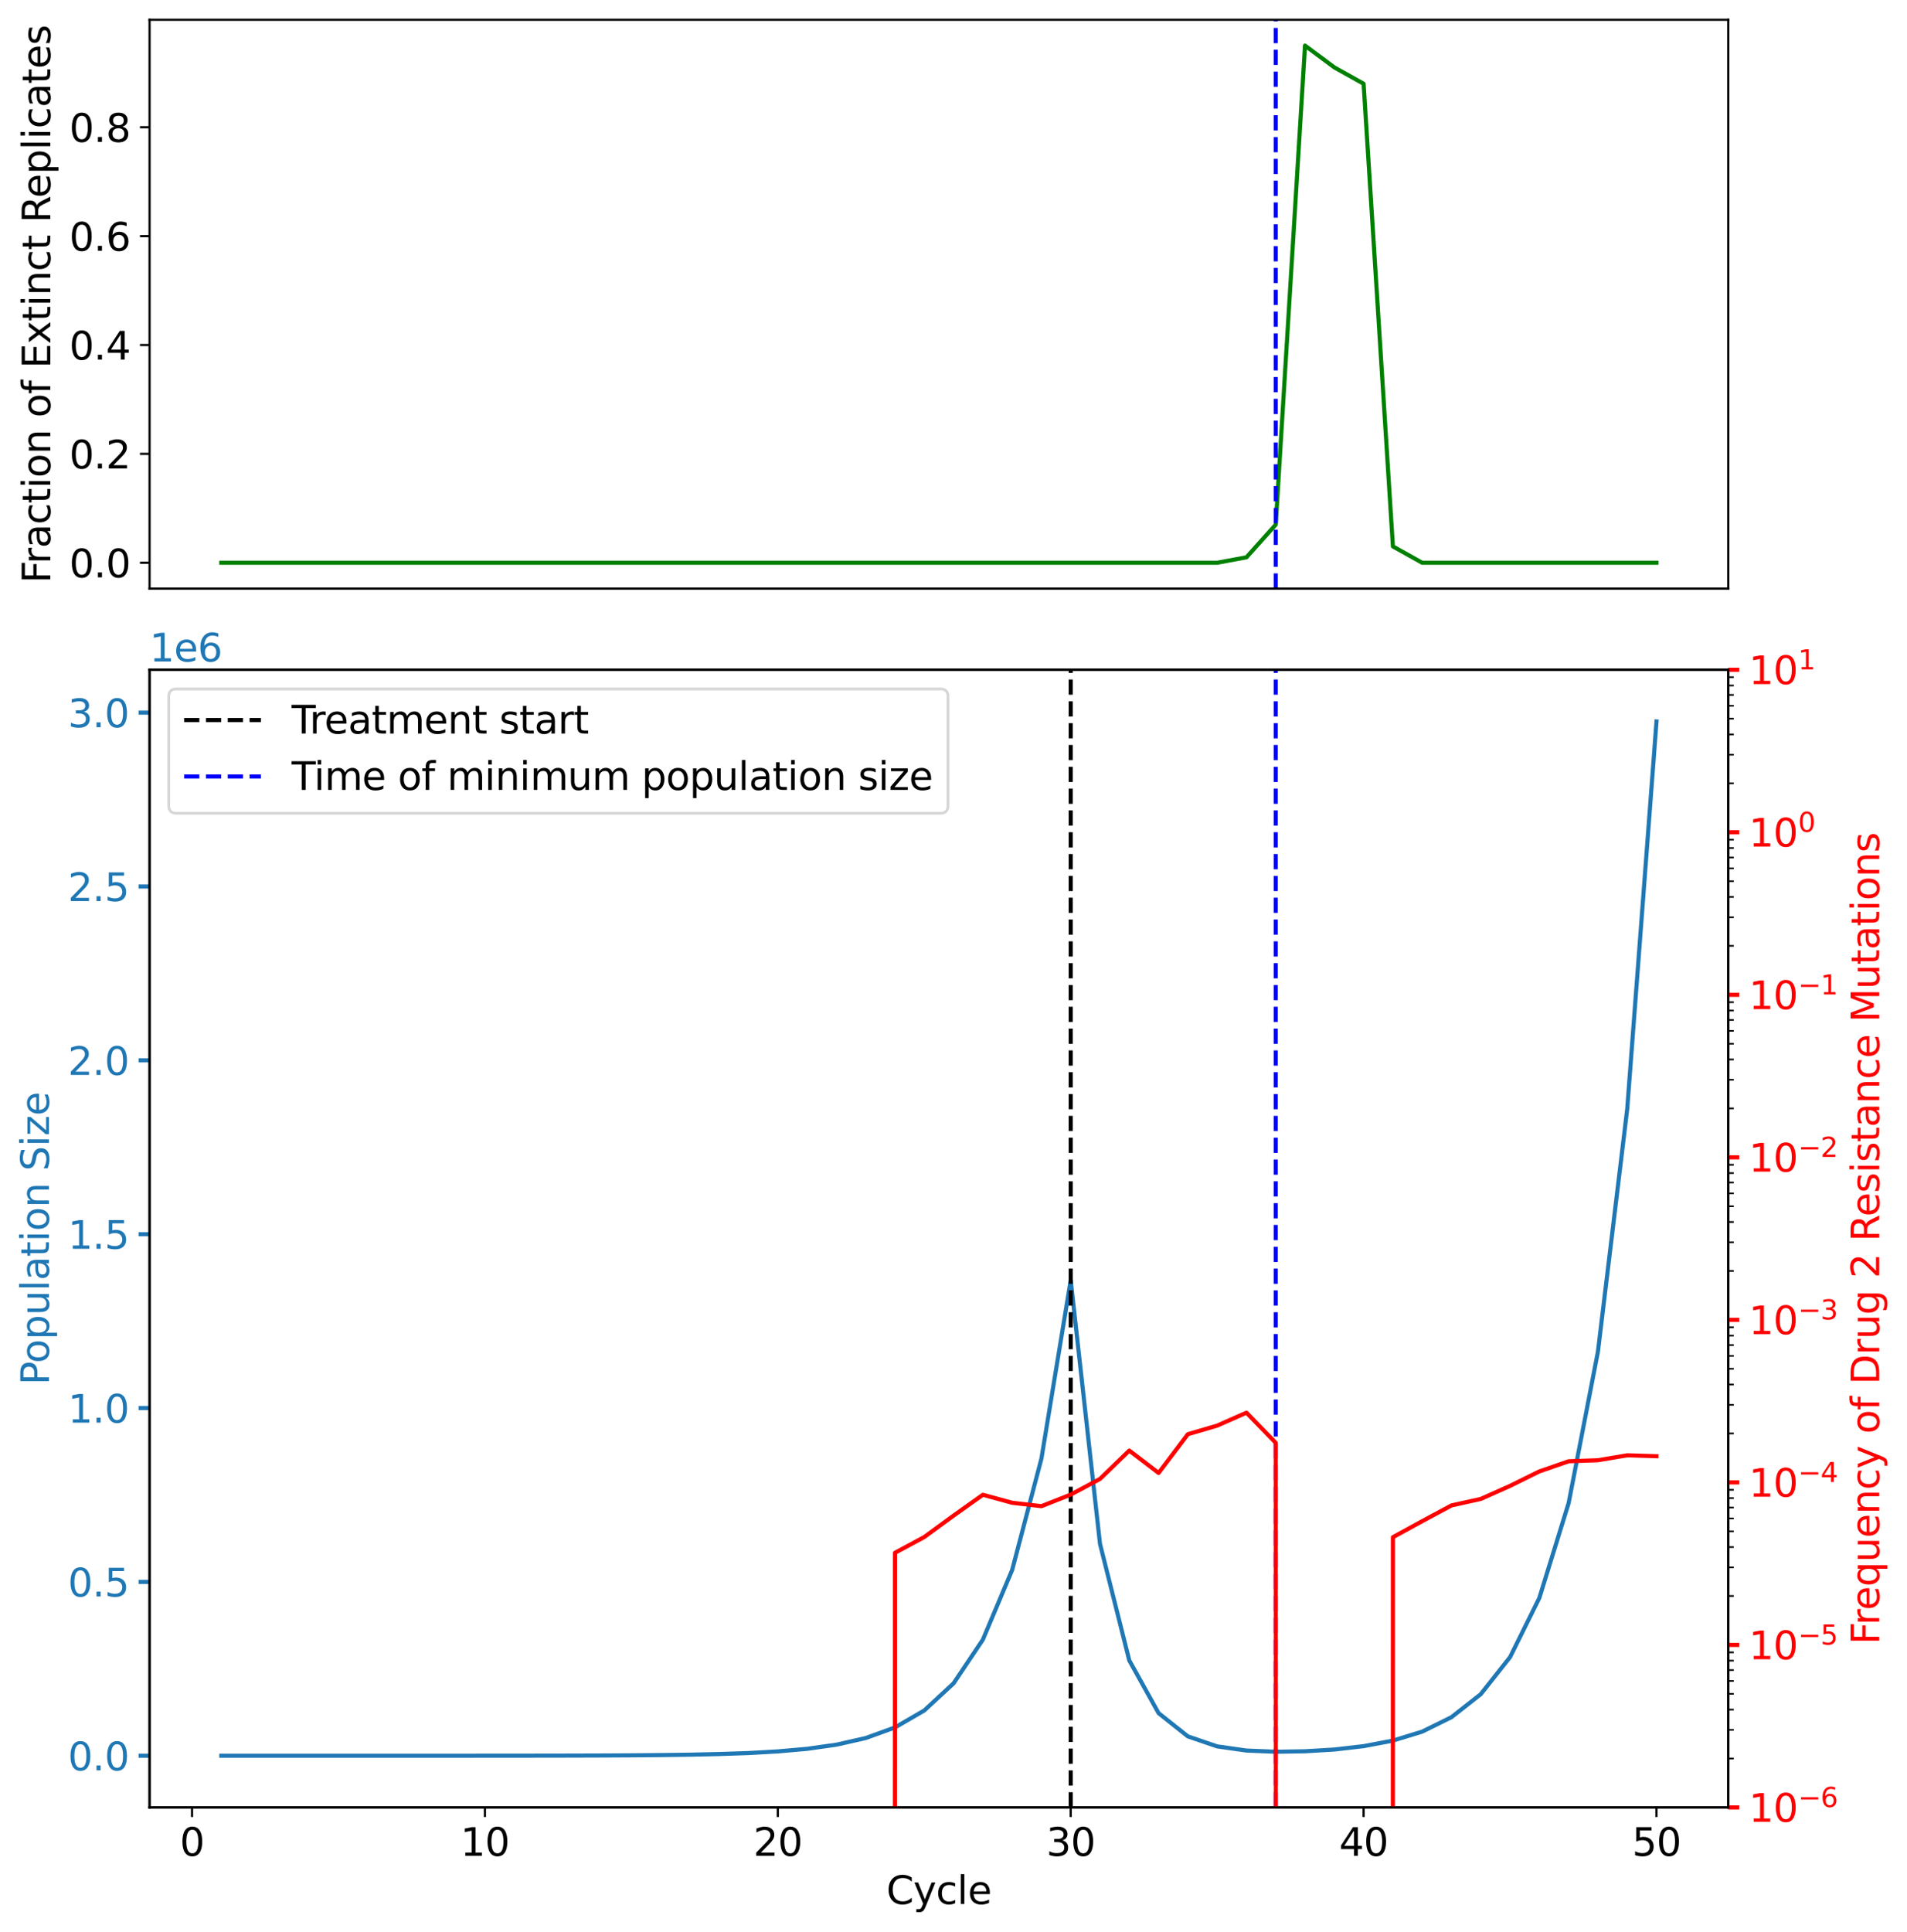 <?xml version="1.0" encoding="utf-8" standalone="no"?>
<!DOCTYPE svg PUBLIC "-//W3C//DTD SVG 1.1//EN"
  "http://www.w3.org/Graphics/SVG/1.1/DTD/svg11.dtd">
<svg xmlns:xlink="http://www.w3.org/1999/xlink" width="695.091pt" height="703.899pt" viewBox="0 0 695.091 703.899" xmlns="http://www.w3.org/2000/svg" version="1.1">
 <defs>
  <style type="text/css">*{stroke-linejoin: round; stroke-linecap: butt}</style>
 </defs>
 <g id="figure_1">
  <g id="patch_1">
   <path d="M 0 703.899 
L 695.091 703.899 
L 695.091 0 
L 0 0 
z
" style="fill: #ffffff"/>
  </g>
  <g id="axes_1">
   <g id="patch_2">
    <path d="M 54.514 214.479 
L 629.942 214.479 
L 629.942 7.2 
L 54.514 7.2 
z
" style="fill: #ffffff"/>
   </g>
   <g id="matplotlib.axis_1">
    <g id="xtick_1"/>
    <g id="xtick_2"/>
    <g id="xtick_3"/>
    <g id="xtick_4"/>
    <g id="xtick_5"/>
    <g id="xtick_6"/>
   </g>
   <g id="matplotlib.axis_2">
    <g id="ytick_1">
     <g id="line2d_1">
      <defs>
       <path id="ma3caa9b309" d="M 0 0 
L -3.5 0 
" style="stroke: #000000; stroke-width: 0.8"/>
      </defs>
      <g>
       <use xlink:href="#ma3caa9b309" x="54.514" y="205.057" style="stroke: #000000; stroke-width: 0.8"/>
      </g>
     </g>
     <g id="text_1">
      <!-- 0.0 -->
      <g transform="translate(25.249 210.376) scale(0.14 -0.14)">
       <defs>
        <path id="DejaVuSans-30" d="M 2034 4250 
Q 1547 4250 1301 3770 
Q 1056 3291 1056 2328 
Q 1056 1369 1301 889 
Q 1547 409 2034 409 
Q 2525 409 2770 889 
Q 3016 1369 3016 2328 
Q 3016 3291 2770 3770 
Q 2525 4250 2034 4250 
z
M 2034 4750 
Q 2819 4750 3233 4129 
Q 3647 3509 3647 2328 
Q 3647 1150 3233 529 
Q 2819 -91 2034 -91 
Q 1250 -91 836 529 
Q 422 1150 422 2328 
Q 422 3509 836 4129 
Q 1250 4750 2034 4750 
z
" transform="scale(0.016)"/>
        <path id="DejaVuSans-2e" d="M 684 794 
L 1344 794 
L 1344 0 
L 684 0 
L 684 794 
z
" transform="scale(0.016)"/>
       </defs>
       <use xlink:href="#DejaVuSans-30"/>
       <use xlink:href="#DejaVuSans-2e" x="63.623"/>
       <use xlink:href="#DejaVuSans-30" x="95.41"/>
      </g>
     </g>
    </g>
    <g id="ytick_2">
     <g id="line2d_2">
      <g>
       <use xlink:href="#ma3caa9b309" x="54.514" y="165.386" style="stroke: #000000; stroke-width: 0.8"/>
      </g>
     </g>
     <g id="text_2">
      <!-- 0.2 -->
      <g transform="translate(25.249 170.705) scale(0.14 -0.14)">
       <defs>
        <path id="DejaVuSans-32" d="M 1228 531 
L 3431 531 
L 3431 0 
L 469 0 
L 469 531 
Q 828 903 1448 1529 
Q 2069 2156 2228 2338 
Q 2531 2678 2651 2914 
Q 2772 3150 2772 3378 
Q 2772 3750 2511 3984 
Q 2250 4219 1831 4219 
Q 1534 4219 1204 4116 
Q 875 4013 500 3803 
L 500 4441 
Q 881 4594 1212 4672 
Q 1544 4750 1819 4750 
Q 2544 4750 2975 4387 
Q 3406 4025 3406 3419 
Q 3406 3131 3298 2873 
Q 3191 2616 2906 2266 
Q 2828 2175 2409 1742 
Q 1991 1309 1228 531 
z
" transform="scale(0.016)"/>
       </defs>
       <use xlink:href="#DejaVuSans-30"/>
       <use xlink:href="#DejaVuSans-2e" x="63.623"/>
       <use xlink:href="#DejaVuSans-32" x="95.41"/>
      </g>
     </g>
    </g>
    <g id="ytick_3">
     <g id="line2d_3">
      <g>
       <use xlink:href="#ma3caa9b309" x="54.514" y="125.716" style="stroke: #000000; stroke-width: 0.8"/>
      </g>
     </g>
     <g id="text_3">
      <!-- 0.4 -->
      <g transform="translate(25.249 131.035) scale(0.14 -0.14)">
       <defs>
        <path id="DejaVuSans-34" d="M 2419 4116 
L 825 1625 
L 2419 1625 
L 2419 4116 
z
M 2253 4666 
L 3047 4666 
L 3047 1625 
L 3713 1625 
L 3713 1100 
L 3047 1100 
L 3047 0 
L 2419 0 
L 2419 1100 
L 313 1100 
L 313 1709 
L 2253 4666 
z
" transform="scale(0.016)"/>
       </defs>
       <use xlink:href="#DejaVuSans-30"/>
       <use xlink:href="#DejaVuSans-2e" x="63.623"/>
       <use xlink:href="#DejaVuSans-34" x="95.41"/>
      </g>
     </g>
    </g>
    <g id="ytick_4">
     <g id="line2d_4">
      <g>
       <use xlink:href="#ma3caa9b309" x="54.514" y="86.045" style="stroke: #000000; stroke-width: 0.8"/>
      </g>
     </g>
     <g id="text_4">
      <!-- 0.6 -->
      <g transform="translate(25.249 91.364) scale(0.14 -0.14)">
       <defs>
        <path id="DejaVuSans-36" d="M 2113 2584 
Q 1688 2584 1439 2293 
Q 1191 2003 1191 1497 
Q 1191 994 1439 701 
Q 1688 409 2113 409 
Q 2538 409 2786 701 
Q 3034 994 3034 1497 
Q 3034 2003 2786 2293 
Q 2538 2584 2113 2584 
z
M 3366 4563 
L 3366 3988 
Q 3128 4100 2886 4159 
Q 2644 4219 2406 4219 
Q 1781 4219 1451 3797 
Q 1122 3375 1075 2522 
Q 1259 2794 1537 2939 
Q 1816 3084 2150 3084 
Q 2853 3084 3261 2657 
Q 3669 2231 3669 1497 
Q 3669 778 3244 343 
Q 2819 -91 2113 -91 
Q 1303 -91 875 529 
Q 447 1150 447 2328 
Q 447 3434 972 4092 
Q 1497 4750 2381 4750 
Q 2619 4750 2861 4703 
Q 3103 4656 3366 4563 
z
" transform="scale(0.016)"/>
       </defs>
       <use xlink:href="#DejaVuSans-30"/>
       <use xlink:href="#DejaVuSans-2e" x="63.623"/>
       <use xlink:href="#DejaVuSans-36" x="95.41"/>
      </g>
     </g>
    </g>
    <g id="ytick_5">
     <g id="line2d_5">
      <g>
       <use xlink:href="#ma3caa9b309" x="54.514" y="46.375" style="stroke: #000000; stroke-width: 0.8"/>
      </g>
     </g>
     <g id="text_5">
      <!-- 0.8 -->
      <g transform="translate(25.249 51.694) scale(0.14 -0.14)">
       <defs>
        <path id="DejaVuSans-38" d="M 2034 2216 
Q 1584 2216 1326 1975 
Q 1069 1734 1069 1313 
Q 1069 891 1326 650 
Q 1584 409 2034 409 
Q 2484 409 2743 651 
Q 3003 894 3003 1313 
Q 3003 1734 2745 1975 
Q 2488 2216 2034 2216 
z
M 1403 2484 
Q 997 2584 770 2862 
Q 544 3141 544 3541 
Q 544 4100 942 4425 
Q 1341 4750 2034 4750 
Q 2731 4750 3128 4425 
Q 3525 4100 3525 3541 
Q 3525 3141 3298 2862 
Q 3072 2584 2669 2484 
Q 3125 2378 3379 2068 
Q 3634 1759 3634 1313 
Q 3634 634 3220 271 
Q 2806 -91 2034 -91 
Q 1263 -91 848 271 
Q 434 634 434 1313 
Q 434 1759 690 2068 
Q 947 2378 1403 2484 
z
M 1172 3481 
Q 1172 3119 1398 2916 
Q 1625 2713 2034 2713 
Q 2441 2713 2670 2916 
Q 2900 3119 2900 3481 
Q 2900 3844 2670 4047 
Q 2441 4250 2034 4250 
Q 1625 4250 1398 4047 
Q 1172 3844 1172 3481 
z
" transform="scale(0.016)"/>
       </defs>
       <use xlink:href="#DejaVuSans-30"/>
       <use xlink:href="#DejaVuSans-2e" x="63.623"/>
       <use xlink:href="#DejaVuSans-38" x="95.41"/>
      </g>
     </g>
    </g>
    <g id="text_6">
     <!-- Fraction of Extinct Replicates -->
     <g transform="translate(18.338 212.514) rotate(-90) scale(0.14 -0.14)">
      <defs>
       <path id="DejaVuSans-46" d="M 628 4666 
L 3309 4666 
L 3309 4134 
L 1259 4134 
L 1259 2759 
L 3109 2759 
L 3109 2228 
L 1259 2228 
L 1259 0 
L 628 0 
L 628 4666 
z
" transform="scale(0.016)"/>
       <path id="DejaVuSans-72" d="M 2631 2963 
Q 2534 3019 2420 3045 
Q 2306 3072 2169 3072 
Q 1681 3072 1420 2755 
Q 1159 2438 1159 1844 
L 1159 0 
L 581 0 
L 581 3500 
L 1159 3500 
L 1159 2956 
Q 1341 3275 1631 3429 
Q 1922 3584 2338 3584 
Q 2397 3584 2469 3576 
Q 2541 3569 2628 3553 
L 2631 2963 
z
" transform="scale(0.016)"/>
       <path id="DejaVuSans-61" d="M 2194 1759 
Q 1497 1759 1228 1600 
Q 959 1441 959 1056 
Q 959 750 1161 570 
Q 1363 391 1709 391 
Q 2188 391 2477 730 
Q 2766 1069 2766 1631 
L 2766 1759 
L 2194 1759 
z
M 3341 1997 
L 3341 0 
L 2766 0 
L 2766 531 
Q 2569 213 2275 61 
Q 1981 -91 1556 -91 
Q 1019 -91 701 211 
Q 384 513 384 1019 
Q 384 1609 779 1909 
Q 1175 2209 1959 2209 
L 2766 2209 
L 2766 2266 
Q 2766 2663 2505 2880 
Q 2244 3097 1772 3097 
Q 1472 3097 1187 3025 
Q 903 2953 641 2809 
L 641 3341 
Q 956 3463 1253 3523 
Q 1550 3584 1831 3584 
Q 2591 3584 2966 3190 
Q 3341 2797 3341 1997 
z
" transform="scale(0.016)"/>
       <path id="DejaVuSans-63" d="M 3122 3366 
L 3122 2828 
Q 2878 2963 2633 3030 
Q 2388 3097 2138 3097 
Q 1578 3097 1268 2742 
Q 959 2388 959 1747 
Q 959 1106 1268 751 
Q 1578 397 2138 397 
Q 2388 397 2633 464 
Q 2878 531 3122 666 
L 3122 134 
Q 2881 22 2623 -34 
Q 2366 -91 2075 -91 
Q 1284 -91 818 406 
Q 353 903 353 1747 
Q 353 2603 823 3093 
Q 1294 3584 2113 3584 
Q 2378 3584 2631 3529 
Q 2884 3475 3122 3366 
z
" transform="scale(0.016)"/>
       <path id="DejaVuSans-74" d="M 1172 4494 
L 1172 3500 
L 2356 3500 
L 2356 3053 
L 1172 3053 
L 1172 1153 
Q 1172 725 1289 603 
Q 1406 481 1766 481 
L 2356 481 
L 2356 0 
L 1766 0 
Q 1100 0 847 248 
Q 594 497 594 1153 
L 594 3053 
L 172 3053 
L 172 3500 
L 594 3500 
L 594 4494 
L 1172 4494 
z
" transform="scale(0.016)"/>
       <path id="DejaVuSans-69" d="M 603 3500 
L 1178 3500 
L 1178 0 
L 603 0 
L 603 3500 
z
M 603 4863 
L 1178 4863 
L 1178 4134 
L 603 4134 
L 603 4863 
z
" transform="scale(0.016)"/>
       <path id="DejaVuSans-6f" d="M 1959 3097 
Q 1497 3097 1228 2736 
Q 959 2375 959 1747 
Q 959 1119 1226 758 
Q 1494 397 1959 397 
Q 2419 397 2687 759 
Q 2956 1122 2956 1747 
Q 2956 2369 2687 2733 
Q 2419 3097 1959 3097 
z
M 1959 3584 
Q 2709 3584 3137 3096 
Q 3566 2609 3566 1747 
Q 3566 888 3137 398 
Q 2709 -91 1959 -91 
Q 1206 -91 779 398 
Q 353 888 353 1747 
Q 353 2609 779 3096 
Q 1206 3584 1959 3584 
z
" transform="scale(0.016)"/>
       <path id="DejaVuSans-6e" d="M 3513 2113 
L 3513 0 
L 2938 0 
L 2938 2094 
Q 2938 2591 2744 2837 
Q 2550 3084 2163 3084 
Q 1697 3084 1428 2787 
Q 1159 2491 1159 1978 
L 1159 0 
L 581 0 
L 581 3500 
L 1159 3500 
L 1159 2956 
Q 1366 3272 1645 3428 
Q 1925 3584 2291 3584 
Q 2894 3584 3203 3211 
Q 3513 2838 3513 2113 
z
" transform="scale(0.016)"/>
       <path id="DejaVuSans-20" transform="scale(0.016)"/>
       <path id="DejaVuSans-66" d="M 2375 4863 
L 2375 4384 
L 1825 4384 
Q 1516 4384 1395 4259 
Q 1275 4134 1275 3809 
L 1275 3500 
L 2222 3500 
L 2222 3053 
L 1275 3053 
L 1275 0 
L 697 0 
L 697 3053 
L 147 3053 
L 147 3500 
L 697 3500 
L 697 3744 
Q 697 4328 969 4595 
Q 1241 4863 1831 4863 
L 2375 4863 
z
" transform="scale(0.016)"/>
       <path id="DejaVuSans-45" d="M 628 4666 
L 3578 4666 
L 3578 4134 
L 1259 4134 
L 1259 2753 
L 3481 2753 
L 3481 2222 
L 1259 2222 
L 1259 531 
L 3634 531 
L 3634 0 
L 628 0 
L 628 4666 
z
" transform="scale(0.016)"/>
       <path id="DejaVuSans-78" d="M 3513 3500 
L 2247 1797 
L 3578 0 
L 2900 0 
L 1881 1375 
L 863 0 
L 184 0 
L 1544 1831 
L 300 3500 
L 978 3500 
L 1906 2253 
L 2834 3500 
L 3513 3500 
z
" transform="scale(0.016)"/>
       <path id="DejaVuSans-52" d="M 2841 2188 
Q 3044 2119 3236 1894 
Q 3428 1669 3622 1275 
L 4263 0 
L 3584 0 
L 2988 1197 
Q 2756 1666 2539 1819 
Q 2322 1972 1947 1972 
L 1259 1972 
L 1259 0 
L 628 0 
L 628 4666 
L 2053 4666 
Q 2853 4666 3247 4331 
Q 3641 3997 3641 3322 
Q 3641 2881 3436 2590 
Q 3231 2300 2841 2188 
z
M 1259 4147 
L 1259 2491 
L 2053 2491 
Q 2509 2491 2742 2702 
Q 2975 2913 2975 3322 
Q 2975 3731 2742 3939 
Q 2509 4147 2053 4147 
L 1259 4147 
z
" transform="scale(0.016)"/>
       <path id="DejaVuSans-65" d="M 3597 1894 
L 3597 1613 
L 953 1613 
Q 991 1019 1311 708 
Q 1631 397 2203 397 
Q 2534 397 2845 478 
Q 3156 559 3463 722 
L 3463 178 
Q 3153 47 2828 -22 
Q 2503 -91 2169 -91 
Q 1331 -91 842 396 
Q 353 884 353 1716 
Q 353 2575 817 3079 
Q 1281 3584 2069 3584 
Q 2775 3584 3186 3129 
Q 3597 2675 3597 1894 
z
M 3022 2063 
Q 3016 2534 2758 2815 
Q 2500 3097 2075 3097 
Q 1594 3097 1305 2825 
Q 1016 2553 972 2059 
L 3022 2063 
z
" transform="scale(0.016)"/>
       <path id="DejaVuSans-70" d="M 1159 525 
L 1159 -1331 
L 581 -1331 
L 581 3500 
L 1159 3500 
L 1159 2969 
Q 1341 3281 1617 3432 
Q 1894 3584 2278 3584 
Q 2916 3584 3314 3078 
Q 3713 2572 3713 1747 
Q 3713 922 3314 415 
Q 2916 -91 2278 -91 
Q 1894 -91 1617 61 
Q 1341 213 1159 525 
z
M 3116 1747 
Q 3116 2381 2855 2742 
Q 2594 3103 2138 3103 
Q 1681 3103 1420 2742 
Q 1159 2381 1159 1747 
Q 1159 1113 1420 752 
Q 1681 391 2138 391 
Q 2594 391 2855 752 
Q 3116 1113 3116 1747 
z
" transform="scale(0.016)"/>
       <path id="DejaVuSans-6c" d="M 603 4863 
L 1178 4863 
L 1178 0 
L 603 0 
L 603 4863 
z
" transform="scale(0.016)"/>
       <path id="DejaVuSans-73" d="M 2834 3397 
L 2834 2853 
Q 2591 2978 2328 3040 
Q 2066 3103 1784 3103 
Q 1356 3103 1142 2972 
Q 928 2841 928 2578 
Q 928 2378 1081 2264 
Q 1234 2150 1697 2047 
L 1894 2003 
Q 2506 1872 2764 1633 
Q 3022 1394 3022 966 
Q 3022 478 2636 193 
Q 2250 -91 1575 -91 
Q 1294 -91 989 -36 
Q 684 19 347 128 
L 347 722 
Q 666 556 975 473 
Q 1284 391 1588 391 
Q 1994 391 2212 530 
Q 2431 669 2431 922 
Q 2431 1156 2273 1281 
Q 2116 1406 1581 1522 
L 1381 1569 
Q 847 1681 609 1914 
Q 372 2147 372 2553 
Q 372 3047 722 3315 
Q 1072 3584 1716 3584 
Q 2034 3584 2315 3537 
Q 2597 3491 2834 3397 
z
" transform="scale(0.016)"/>
      </defs>
      <use xlink:href="#DejaVuSans-46"/>
      <use xlink:href="#DejaVuSans-72" x="50.27"/>
      <use xlink:href="#DejaVuSans-61" x="91.383"/>
      <use xlink:href="#DejaVuSans-63" x="152.662"/>
      <use xlink:href="#DejaVuSans-74" x="207.643"/>
      <use xlink:href="#DejaVuSans-69" x="246.852"/>
      <use xlink:href="#DejaVuSans-6f" x="274.635"/>
      <use xlink:href="#DejaVuSans-6e" x="335.816"/>
      <use xlink:href="#DejaVuSans-20" x="399.195"/>
      <use xlink:href="#DejaVuSans-6f" x="430.982"/>
      <use xlink:href="#DejaVuSans-66" x="492.164"/>
      <use xlink:href="#DejaVuSans-20" x="527.369"/>
      <use xlink:href="#DejaVuSans-45" x="559.156"/>
      <use xlink:href="#DejaVuSans-78" x="622.34"/>
      <use xlink:href="#DejaVuSans-74" x="681.52"/>
      <use xlink:href="#DejaVuSans-69" x="720.729"/>
      <use xlink:href="#DejaVuSans-6e" x="748.512"/>
      <use xlink:href="#DejaVuSans-63" x="811.891"/>
      <use xlink:href="#DejaVuSans-74" x="866.871"/>
      <use xlink:href="#DejaVuSans-20" x="906.08"/>
      <use xlink:href="#DejaVuSans-52" x="937.867"/>
      <use xlink:href="#DejaVuSans-65" x="1002.85"/>
      <use xlink:href="#DejaVuSans-70" x="1064.373"/>
      <use xlink:href="#DejaVuSans-6c" x="1127.85"/>
      <use xlink:href="#DejaVuSans-69" x="1155.633"/>
      <use xlink:href="#DejaVuSans-63" x="1183.416"/>
      <use xlink:href="#DejaVuSans-61" x="1238.396"/>
      <use xlink:href="#DejaVuSans-74" x="1299.676"/>
      <use xlink:href="#DejaVuSans-65" x="1338.885"/>
      <use xlink:href="#DejaVuSans-73" x="1400.408"/>
     </g>
    </g>
   </g>
   <g id="line2d_6">
    <path d="M 80.67 205.057 
L 91.345 205.057 
L 102.021 205.057 
L 112.697 205.057 
L 123.373 205.057 
L 134.049 205.057 
L 144.725 205.057 
L 155.401 205.057 
L 166.076 205.057 
L 176.752 205.057 
L 187.428 205.057 
L 198.104 205.057 
L 208.78 205.057 
L 219.456 205.057 
L 230.131 205.057 
L 240.807 205.057 
L 251.483 205.057 
L 262.159 205.057 
L 272.835 205.057 
L 283.511 205.057 
L 294.187 205.057 
L 304.862 205.057 
L 315.538 205.057 
L 326.214 205.057 
L 336.89 205.057 
L 347.566 205.057 
L 358.242 205.057 
L 368.917 205.057 
L 379.593 205.057 
L 390.269 205.057 
L 400.945 205.057 
L 411.621 205.057 
L 422.297 205.057 
L 432.973 205.057 
L 443.648 205.057 
L 454.324 203.073 
L 465 191.172 
L 475.676 16.622 
L 486.352 24.556 
L 497.028 30.506 
L 507.704 199.106 
L 518.379 205.057 
L 529.055 205.057 
L 539.731 205.057 
L 550.407 205.057 
L 561.083 205.057 
L 571.759 205.057 
L 582.434 205.057 
L 593.11 205.057 
L 603.786 205.057 
" clip-path="url(#p3de964518b)" style="fill: none; stroke: #008000; stroke-width: 1.5; stroke-linecap: square"/>
   </g>
   <g id="line2d_7">
    <path d="M 465 214.479 
L 465 7.2 
" clip-path="url(#p3de964518b)" style="fill: none; stroke-dasharray: 5.55,2.4; stroke-dashoffset: 0; stroke: #0000ff; stroke-width: 1.5"/>
   </g>
   <g id="patch_3">
    <path d="M 54.514 214.479 
L 54.514 7.2 
" style="fill: none; stroke: #000000; stroke-width: 0.8; stroke-linejoin: miter; stroke-linecap: square"/>
   </g>
   <g id="patch_4">
    <path d="M 629.942 214.479 
L 629.942 7.2 
" style="fill: none; stroke: #000000; stroke-width: 0.8; stroke-linejoin: miter; stroke-linecap: square"/>
   </g>
   <g id="patch_5">
    <path d="M 54.514 214.479 
L 629.942 214.479 
" style="fill: none; stroke: #000000; stroke-width: 0.8; stroke-linejoin: miter; stroke-linecap: square"/>
   </g>
   <g id="patch_6">
    <path d="M 54.514 7.2 
L 629.942 7.2 
" style="fill: none; stroke: #000000; stroke-width: 0.8; stroke-linejoin: miter; stroke-linecap: square"/>
   </g>
  </g>
  <g id="axes_2">
   <g id="patch_7">
    <path d="M 54.514 658.6 
L 629.942 658.6 
L 629.942 244.042 
L 54.514 244.042 
z
" style="fill: #ffffff"/>
   </g>
   <g id="matplotlib.axis_3">
    <g id="xtick_7">
     <g id="line2d_8">
      <defs>
       <path id="m66284d0748" d="M 0 0 
L 0 3.5 
" style="stroke: #000000; stroke-width: 0.8"/>
      </defs>
      <g>
       <use xlink:href="#m66284d0748" x="69.994" y="658.6" style="stroke: #000000; stroke-width: 0.8"/>
      </g>
     </g>
     <g id="text_7">
      <!-- 0 -->
      <g transform="translate(65.54 676.238) scale(0.14 -0.14)">
       <use xlink:href="#DejaVuSans-30"/>
      </g>
     </g>
    </g>
    <g id="xtick_8">
     <g id="line2d_9">
      <g>
       <use xlink:href="#m66284d0748" x="176.752" y="658.6" style="stroke: #000000; stroke-width: 0.8"/>
      </g>
     </g>
     <g id="text_8">
      <!-- 10 -->
      <g transform="translate(167.845 676.238) scale(0.14 -0.14)">
       <defs>
        <path id="DejaVuSans-31" d="M 794 531 
L 1825 531 
L 1825 4091 
L 703 3866 
L 703 4441 
L 1819 4666 
L 2450 4666 
L 2450 531 
L 3481 531 
L 3481 0 
L 794 0 
L 794 531 
z
" transform="scale(0.016)"/>
       </defs>
       <use xlink:href="#DejaVuSans-31"/>
       <use xlink:href="#DejaVuSans-30" x="63.623"/>
      </g>
     </g>
    </g>
    <g id="xtick_9">
     <g id="line2d_10">
      <g>
       <use xlink:href="#m66284d0748" x="283.511" y="658.6" style="stroke: #000000; stroke-width: 0.8"/>
      </g>
     </g>
     <g id="text_9">
      <!-- 20 -->
      <g transform="translate(274.603 676.238) scale(0.14 -0.14)">
       <use xlink:href="#DejaVuSans-32"/>
       <use xlink:href="#DejaVuSans-30" x="63.623"/>
      </g>
     </g>
    </g>
    <g id="xtick_10">
     <g id="line2d_11">
      <g>
       <use xlink:href="#m66284d0748" x="390.269" y="658.6" style="stroke: #000000; stroke-width: 0.8"/>
      </g>
     </g>
     <g id="text_10">
      <!-- 30 -->
      <g transform="translate(381.362 676.238) scale(0.14 -0.14)">
       <defs>
        <path id="DejaVuSans-33" d="M 2597 2516 
Q 3050 2419 3304 2112 
Q 3559 1806 3559 1356 
Q 3559 666 3084 287 
Q 2609 -91 1734 -91 
Q 1441 -91 1130 -33 
Q 819 25 488 141 
L 488 750 
Q 750 597 1062 519 
Q 1375 441 1716 441 
Q 2309 441 2620 675 
Q 2931 909 2931 1356 
Q 2931 1769 2642 2001 
Q 2353 2234 1838 2234 
L 1294 2234 
L 1294 2753 
L 1863 2753 
Q 2328 2753 2575 2939 
Q 2822 3125 2822 3475 
Q 2822 3834 2567 4026 
Q 2313 4219 1838 4219 
Q 1578 4219 1281 4162 
Q 984 4106 628 3988 
L 628 4550 
Q 988 4650 1302 4700 
Q 1616 4750 1894 4750 
Q 2613 4750 3031 4423 
Q 3450 4097 3450 3541 
Q 3450 3153 3228 2886 
Q 3006 2619 2597 2516 
z
" transform="scale(0.016)"/>
       </defs>
       <use xlink:href="#DejaVuSans-33"/>
       <use xlink:href="#DejaVuSans-30" x="63.623"/>
      </g>
     </g>
    </g>
    <g id="xtick_11">
     <g id="line2d_12">
      <g>
       <use xlink:href="#m66284d0748" x="497.028" y="658.6" style="stroke: #000000; stroke-width: 0.8"/>
      </g>
     </g>
     <g id="text_11">
      <!-- 40 -->
      <g transform="translate(488.12 676.238) scale(0.14 -0.14)">
       <use xlink:href="#DejaVuSans-34"/>
       <use xlink:href="#DejaVuSans-30" x="63.623"/>
      </g>
     </g>
    </g>
    <g id="xtick_12">
     <g id="line2d_13">
      <g>
       <use xlink:href="#m66284d0748" x="603.786" y="658.6" style="stroke: #000000; stroke-width: 0.8"/>
      </g>
     </g>
     <g id="text_12">
      <!-- 50 -->
      <g transform="translate(594.879 676.238) scale(0.14 -0.14)">
       <defs>
        <path id="DejaVuSans-35" d="M 691 4666 
L 3169 4666 
L 3169 4134 
L 1269 4134 
L 1269 2991 
Q 1406 3038 1543 3061 
Q 1681 3084 1819 3084 
Q 2600 3084 3056 2656 
Q 3513 2228 3513 1497 
Q 3513 744 3044 326 
Q 2575 -91 1722 -91 
Q 1428 -91 1123 -41 
Q 819 9 494 109 
L 494 744 
Q 775 591 1075 516 
Q 1375 441 1709 441 
Q 2250 441 2565 725 
Q 2881 1009 2881 1497 
Q 2881 1984 2565 2268 
Q 2250 2553 1709 2553 
Q 1456 2553 1204 2497 
Q 953 2441 691 2322 
L 691 4666 
z
" transform="scale(0.016)"/>
       </defs>
       <use xlink:href="#DejaVuSans-35"/>
       <use xlink:href="#DejaVuSans-30" x="63.623"/>
      </g>
     </g>
    </g>
    <g id="text_13">
     <!-- Cycle -->
     <g transform="translate(323.096 693.787) scale(0.14 -0.14)">
      <defs>
       <path id="DejaVuSans-43" d="M 4122 4306 
L 4122 3641 
Q 3803 3938 3442 4084 
Q 3081 4231 2675 4231 
Q 1875 4231 1450 3742 
Q 1025 3253 1025 2328 
Q 1025 1406 1450 917 
Q 1875 428 2675 428 
Q 3081 428 3442 575 
Q 3803 722 4122 1019 
L 4122 359 
Q 3791 134 3420 21 
Q 3050 -91 2638 -91 
Q 1578 -91 968 557 
Q 359 1206 359 2328 
Q 359 3453 968 4101 
Q 1578 4750 2638 4750 
Q 3056 4750 3426 4639 
Q 3797 4528 4122 4306 
z
" transform="scale(0.016)"/>
       <path id="DejaVuSans-79" d="M 2059 -325 
Q 1816 -950 1584 -1140 
Q 1353 -1331 966 -1331 
L 506 -1331 
L 506 -850 
L 844 -850 
Q 1081 -850 1212 -737 
Q 1344 -625 1503 -206 
L 1606 56 
L 191 3500 
L 800 3500 
L 1894 763 
L 2988 3500 
L 3597 3500 
L 2059 -325 
z
" transform="scale(0.016)"/>
      </defs>
      <use xlink:href="#DejaVuSans-43"/>
      <use xlink:href="#DejaVuSans-79" x="69.824"/>
      <use xlink:href="#DejaVuSans-63" x="129.004"/>
      <use xlink:href="#DejaVuSans-6c" x="183.984"/>
      <use xlink:href="#DejaVuSans-65" x="211.768"/>
     </g>
    </g>
   </g>
   <g id="matplotlib.axis_4">
    <g id="ytick_6">
     <g id="line2d_14">
      <defs>
       <path id="mcfa5a33bf6" d="M 0 0 
L -4 0 
" style="stroke: #1f77b4; stroke-width: 1.5"/>
      </defs>
      <g>
       <use xlink:href="#mcfa5a33bf6" x="54.514" y="639.757" style="fill: #1f77b4; stroke: #1f77b4; stroke-width: 1.5"/>
      </g>
     </g>
     <g id="text_14">
      <!-- 0.0 -->
      <g style="fill: #1f77b4" transform="translate(24.749 645.076) scale(0.14 -0.14)">
       <use xlink:href="#DejaVuSans-30"/>
       <use xlink:href="#DejaVuSans-2e" x="63.623"/>
       <use xlink:href="#DejaVuSans-30" x="95.41"/>
      </g>
     </g>
    </g>
    <g id="ytick_7">
     <g id="line2d_15">
      <g>
       <use xlink:href="#mcfa5a33bf6" x="54.514" y="576.41" style="fill: #1f77b4; stroke: #1f77b4; stroke-width: 1.5"/>
      </g>
     </g>
     <g id="text_15">
      <!-- 0.5 -->
      <g style="fill: #1f77b4" transform="translate(24.749 581.729) scale(0.14 -0.14)">
       <use xlink:href="#DejaVuSans-30"/>
       <use xlink:href="#DejaVuSans-2e" x="63.623"/>
       <use xlink:href="#DejaVuSans-35" x="95.41"/>
      </g>
     </g>
    </g>
    <g id="ytick_8">
     <g id="line2d_16">
      <g>
       <use xlink:href="#mcfa5a33bf6" x="54.514" y="513.063" style="fill: #1f77b4; stroke: #1f77b4; stroke-width: 1.5"/>
      </g>
     </g>
     <g id="text_16">
      <!-- 1.0 -->
      <g style="fill: #1f77b4" transform="translate(24.749 518.382) scale(0.14 -0.14)">
       <use xlink:href="#DejaVuSans-31"/>
       <use xlink:href="#DejaVuSans-2e" x="63.623"/>
       <use xlink:href="#DejaVuSans-30" x="95.41"/>
      </g>
     </g>
    </g>
    <g id="ytick_9">
     <g id="line2d_17">
      <g>
       <use xlink:href="#mcfa5a33bf6" x="54.514" y="449.716" style="fill: #1f77b4; stroke: #1f77b4; stroke-width: 1.5"/>
      </g>
     </g>
     <g id="text_17">
      <!-- 1.5 -->
      <g style="fill: #1f77b4" transform="translate(24.749 455.035) scale(0.14 -0.14)">
       <use xlink:href="#DejaVuSans-31"/>
       <use xlink:href="#DejaVuSans-2e" x="63.623"/>
       <use xlink:href="#DejaVuSans-35" x="95.41"/>
      </g>
     </g>
    </g>
    <g id="ytick_10">
     <g id="line2d_18">
      <g>
       <use xlink:href="#mcfa5a33bf6" x="54.514" y="386.37" style="fill: #1f77b4; stroke: #1f77b4; stroke-width: 1.5"/>
      </g>
     </g>
     <g id="text_18">
      <!-- 2.0 -->
      <g style="fill: #1f77b4" transform="translate(24.749 391.688) scale(0.14 -0.14)">
       <use xlink:href="#DejaVuSans-32"/>
       <use xlink:href="#DejaVuSans-2e" x="63.623"/>
       <use xlink:href="#DejaVuSans-30" x="95.41"/>
      </g>
     </g>
    </g>
    <g id="ytick_11">
     <g id="line2d_19">
      <g>
       <use xlink:href="#mcfa5a33bf6" x="54.514" y="323.023" style="fill: #1f77b4; stroke: #1f77b4; stroke-width: 1.5"/>
      </g>
     </g>
     <g id="text_19">
      <!-- 2.5 -->
      <g style="fill: #1f77b4" transform="translate(24.749 328.342) scale(0.14 -0.14)">
       <use xlink:href="#DejaVuSans-32"/>
       <use xlink:href="#DejaVuSans-2e" x="63.623"/>
       <use xlink:href="#DejaVuSans-35" x="95.41"/>
      </g>
     </g>
    </g>
    <g id="ytick_12">
     <g id="line2d_20">
      <g>
       <use xlink:href="#mcfa5a33bf6" x="54.514" y="259.676" style="fill: #1f77b4; stroke: #1f77b4; stroke-width: 1.5"/>
      </g>
     </g>
     <g id="text_20">
      <!-- 3.0 -->
      <g style="fill: #1f77b4" transform="translate(24.749 264.995) scale(0.14 -0.14)">
       <use xlink:href="#DejaVuSans-33"/>
       <use xlink:href="#DejaVuSans-2e" x="63.623"/>
       <use xlink:href="#DejaVuSans-30" x="95.41"/>
      </g>
     </g>
    </g>
    <g id="text_21">
     <!-- Population Size -->
     <g style="fill: #1f77b4" transform="translate(17.838 504.689) rotate(-90) scale(0.14 -0.14)">
      <defs>
       <path id="DejaVuSans-50" d="M 1259 4147 
L 1259 2394 
L 2053 2394 
Q 2494 2394 2734 2622 
Q 2975 2850 2975 3272 
Q 2975 3691 2734 3919 
Q 2494 4147 2053 4147 
L 1259 4147 
z
M 628 4666 
L 2053 4666 
Q 2838 4666 3239 4311 
Q 3641 3956 3641 3272 
Q 3641 2581 3239 2228 
Q 2838 1875 2053 1875 
L 1259 1875 
L 1259 0 
L 628 0 
L 628 4666 
z
" transform="scale(0.016)"/>
       <path id="DejaVuSans-75" d="M 544 1381 
L 544 3500 
L 1119 3500 
L 1119 1403 
Q 1119 906 1312 657 
Q 1506 409 1894 409 
Q 2359 409 2629 706 
Q 2900 1003 2900 1516 
L 2900 3500 
L 3475 3500 
L 3475 0 
L 2900 0 
L 2900 538 
Q 2691 219 2414 64 
Q 2138 -91 1772 -91 
Q 1169 -91 856 284 
Q 544 659 544 1381 
z
M 1991 3584 
L 1991 3584 
z
" transform="scale(0.016)"/>
       <path id="DejaVuSans-53" d="M 3425 4513 
L 3425 3897 
Q 3066 4069 2747 4153 
Q 2428 4238 2131 4238 
Q 1616 4238 1336 4038 
Q 1056 3838 1056 3469 
Q 1056 3159 1242 3001 
Q 1428 2844 1947 2747 
L 2328 2669 
Q 3034 2534 3370 2195 
Q 3706 1856 3706 1288 
Q 3706 609 3251 259 
Q 2797 -91 1919 -91 
Q 1588 -91 1214 -16 
Q 841 59 441 206 
L 441 856 
Q 825 641 1194 531 
Q 1563 422 1919 422 
Q 2459 422 2753 634 
Q 3047 847 3047 1241 
Q 3047 1584 2836 1778 
Q 2625 1972 2144 2069 
L 1759 2144 
Q 1053 2284 737 2584 
Q 422 2884 422 3419 
Q 422 4038 858 4394 
Q 1294 4750 2059 4750 
Q 2388 4750 2728 4690 
Q 3069 4631 3425 4513 
z
" transform="scale(0.016)"/>
       <path id="DejaVuSans-7a" d="M 353 3500 
L 3084 3500 
L 3084 2975 
L 922 459 
L 3084 459 
L 3084 0 
L 275 0 
L 275 525 
L 2438 3041 
L 353 3041 
L 353 3500 
z
" transform="scale(0.016)"/>
      </defs>
      <use xlink:href="#DejaVuSans-50"/>
      <use xlink:href="#DejaVuSans-6f" x="56.678"/>
      <use xlink:href="#DejaVuSans-70" x="117.859"/>
      <use xlink:href="#DejaVuSans-75" x="181.336"/>
      <use xlink:href="#DejaVuSans-6c" x="244.715"/>
      <use xlink:href="#DejaVuSans-61" x="272.498"/>
      <use xlink:href="#DejaVuSans-74" x="333.777"/>
      <use xlink:href="#DejaVuSans-69" x="372.986"/>
      <use xlink:href="#DejaVuSans-6f" x="400.77"/>
      <use xlink:href="#DejaVuSans-6e" x="461.951"/>
      <use xlink:href="#DejaVuSans-20" x="525.33"/>
      <use xlink:href="#DejaVuSans-53" x="557.117"/>
      <use xlink:href="#DejaVuSans-69" x="620.594"/>
      <use xlink:href="#DejaVuSans-7a" x="648.377"/>
      <use xlink:href="#DejaVuSans-65" x="700.867"/>
     </g>
    </g>
    <g id="text_22">
     <!-- 1e6 -->
     <g style="fill: #1f77b4" transform="translate(54.514 241.042) scale(0.14 -0.14)">
      <use xlink:href="#DejaVuSans-31"/>
      <use xlink:href="#DejaVuSans-65" x="63.623"/>
      <use xlink:href="#DejaVuSans-36" x="125.146"/>
     </g>
    </g>
   </g>
   <g id="line2d_21">
    <path d="M 80.67 639.756 
L 91.345 639.756 
L 102.021 639.756 
L 112.697 639.756 
L 123.373 639.755 
L 134.049 639.754 
L 144.725 639.753 
L 155.401 639.751 
L 166.076 639.748 
L 176.752 639.741 
L 187.428 639.733 
L 198.104 639.721 
L 208.78 639.701 
L 219.456 639.667 
L 230.131 639.611 
L 240.807 639.516 
L 251.483 639.374 
L 262.159 639.141 
L 272.835 638.778 
L 283.511 638.182 
L 294.187 637.244 
L 304.862 635.732 
L 315.538 633.32 
L 326.214 629.452 
L 336.89 623.269 
L 347.566 613.385 
L 358.242 597.465 
L 368.917 572.096 
L 379.593 531.474 
L 390.269 466.516 
L 400.945 562.568 
L 411.621 605.042 
L 422.297 624.234 
L 432.973 632.714 
L 443.648 636.356 
L 454.324 637.869 
L 465 638.309 
L 475.676 638.136 
L 486.352 637.499 
L 497.028 636.269 
L 507.704 634.248 
L 518.379 630.978 
L 529.055 625.708 
L 539.731 617.33 
L 550.407 603.822 
L 561.083 582.266 
L 571.759 547.691 
L 582.434 492.565 
L 593.11 404.114 
L 603.786 262.886 
" clip-path="url(#p7e7e44cf77)" style="fill: none; stroke: #1f77b4; stroke-width: 1.5; stroke-linecap: square"/>
   </g>
   <g id="line2d_22">
    <path d="M 390.269 658.6 
L 390.269 244.042 
" clip-path="url(#p7e7e44cf77)" style="fill: none; stroke-dasharray: 5.55,2.4; stroke-dashoffset: 0; stroke: #000000; stroke-width: 1.5"/>
   </g>
   <g id="line2d_23">
    <path d="M 465 658.6 
L 465 244.042 
" clip-path="url(#p7e7e44cf77)" style="fill: none; stroke-dasharray: 5.55,2.4; stroke-dashoffset: 0; stroke: #0000ff; stroke-width: 1.5"/>
   </g>
   <g id="patch_8">
    <path d="M 54.514 658.6 
L 54.514 244.042 
" style="fill: none; stroke: #000000; stroke-width: 0.8; stroke-linejoin: miter; stroke-linecap: square"/>
   </g>
   <g id="patch_9">
    <path d="M 629.942 658.6 
L 629.942 244.042 
" style="fill: none; stroke: #000000; stroke-width: 0.8; stroke-linejoin: miter; stroke-linecap: square"/>
   </g>
   <g id="patch_10">
    <path d="M 54.514 658.6 
L 629.942 658.6 
" style="fill: none; stroke: #000000; stroke-width: 0.8; stroke-linejoin: miter; stroke-linecap: square"/>
   </g>
   <g id="patch_11">
    <path d="M 54.514 244.042 
L 629.942 244.042 
" style="fill: none; stroke: #000000; stroke-width: 0.8; stroke-linejoin: miter; stroke-linecap: square"/>
   </g>
  </g>
  <g id="axes_3">
   <g id="matplotlib.axis_5">
    <g id="ytick_13">
     <g id="line2d_24">
      <defs>
       <path id="mc9c292476d" d="M 0 0 
L 4 0 
" style="stroke: #ff0000; stroke-width: 1.5"/>
      </defs>
      <g>
       <use xlink:href="#mc9c292476d" x="629.942" y="658.6" style="fill: #ff0000; stroke: #ff0000; stroke-width: 1.5"/>
      </g>
     </g>
     <g id="text_23">
      <!-- $\mathdefault{10^{-6}}$ -->
      <g style="fill: #ff0000" transform="translate(637.442 663.919) scale(0.14 -0.14)">
       <defs>
        <path id="DejaVuSans-2212" d="M 678 2272 
L 4684 2272 
L 4684 1741 
L 678 1741 
L 678 2272 
z
" transform="scale(0.016)"/>
       </defs>
       <use xlink:href="#DejaVuSans-31" transform="translate(0 0.766)"/>
       <use xlink:href="#DejaVuSans-30" transform="translate(63.623 0.766)"/>
       <use xlink:href="#DejaVuSans-2212" transform="translate(128.203 39.047) scale(0.7)"/>
       <use xlink:href="#DejaVuSans-36" transform="translate(186.855 39.047) scale(0.7)"/>
      </g>
     </g>
    </g>
    <g id="ytick_14">
     <g id="line2d_25">
      <g>
       <use xlink:href="#mc9c292476d" x="629.942" y="599.377" style="fill: #ff0000; stroke: #ff0000; stroke-width: 1.5"/>
      </g>
     </g>
     <g id="text_24">
      <!-- $\mathdefault{10^{-5}}$ -->
      <g style="fill: #ff0000" transform="translate(637.442 604.696) scale(0.14 -0.14)">
       <use xlink:href="#DejaVuSans-31" transform="translate(0 0.684)"/>
       <use xlink:href="#DejaVuSans-30" transform="translate(63.623 0.684)"/>
       <use xlink:href="#DejaVuSans-2212" transform="translate(128.203 38.966) scale(0.7)"/>
       <use xlink:href="#DejaVuSans-35" transform="translate(186.855 38.966) scale(0.7)"/>
      </g>
     </g>
    </g>
    <g id="ytick_15">
     <g id="line2d_26">
      <g>
       <use xlink:href="#mc9c292476d" x="629.942" y="540.155" style="fill: #ff0000; stroke: #ff0000; stroke-width: 1.5"/>
      </g>
     </g>
     <g id="text_25">
      <!-- $\mathdefault{10^{-4}}$ -->
      <g style="fill: #ff0000" transform="translate(637.442 545.474) scale(0.14 -0.14)">
       <use xlink:href="#DejaVuSans-31" transform="translate(0 0.684)"/>
       <use xlink:href="#DejaVuSans-30" transform="translate(63.623 0.684)"/>
       <use xlink:href="#DejaVuSans-2212" transform="translate(128.203 38.966) scale(0.7)"/>
       <use xlink:href="#DejaVuSans-34" transform="translate(186.855 38.966) scale(0.7)"/>
      </g>
     </g>
    </g>
    <g id="ytick_16">
     <g id="line2d_27">
      <g>
       <use xlink:href="#mc9c292476d" x="629.942" y="480.932" style="fill: #ff0000; stroke: #ff0000; stroke-width: 1.5"/>
      </g>
     </g>
     <g id="text_26">
      <!-- $\mathdefault{10^{-3}}$ -->
      <g style="fill: #ff0000" transform="translate(637.442 486.251) scale(0.14 -0.14)">
       <use xlink:href="#DejaVuSans-31" transform="translate(0 0.766)"/>
       <use xlink:href="#DejaVuSans-30" transform="translate(63.623 0.766)"/>
       <use xlink:href="#DejaVuSans-2212" transform="translate(128.203 39.047) scale(0.7)"/>
       <use xlink:href="#DejaVuSans-33" transform="translate(186.855 39.047) scale(0.7)"/>
      </g>
     </g>
    </g>
    <g id="ytick_17">
     <g id="line2d_28">
      <g>
       <use xlink:href="#mc9c292476d" x="629.942" y="421.71" style="fill: #ff0000; stroke: #ff0000; stroke-width: 1.5"/>
      </g>
     </g>
     <g id="text_27">
      <!-- $\mathdefault{10^{-2}}$ -->
      <g style="fill: #ff0000" transform="translate(637.442 427.029) scale(0.14 -0.14)">
       <use xlink:href="#DejaVuSans-31" transform="translate(0 0.766)"/>
       <use xlink:href="#DejaVuSans-30" transform="translate(63.623 0.766)"/>
       <use xlink:href="#DejaVuSans-2212" transform="translate(128.203 39.047) scale(0.7)"/>
       <use xlink:href="#DejaVuSans-32" transform="translate(186.855 39.047) scale(0.7)"/>
      </g>
     </g>
    </g>
    <g id="ytick_18">
     <g id="line2d_29">
      <g>
       <use xlink:href="#mc9c292476d" x="629.942" y="362.487" style="fill: #ff0000; stroke: #ff0000; stroke-width: 1.5"/>
      </g>
     </g>
     <g id="text_28">
      <!-- $\mathdefault{10^{-1}}$ -->
      <g style="fill: #ff0000" transform="translate(637.442 367.806) scale(0.14 -0.14)">
       <use xlink:href="#DejaVuSans-31" transform="translate(0 0.684)"/>
       <use xlink:href="#DejaVuSans-30" transform="translate(63.623 0.684)"/>
       <use xlink:href="#DejaVuSans-2212" transform="translate(128.203 38.966) scale(0.7)"/>
       <use xlink:href="#DejaVuSans-31" transform="translate(186.855 38.966) scale(0.7)"/>
      </g>
     </g>
    </g>
    <g id="ytick_19">
     <g id="line2d_30">
      <g>
       <use xlink:href="#mc9c292476d" x="629.942" y="303.265" style="fill: #ff0000; stroke: #ff0000; stroke-width: 1.5"/>
      </g>
     </g>
     <g id="text_29">
      <!-- $\mathdefault{10^{0}}$ -->
      <g style="fill: #ff0000" transform="translate(637.442 308.584) scale(0.14 -0.14)">
       <use xlink:href="#DejaVuSans-31" transform="translate(0 0.766)"/>
       <use xlink:href="#DejaVuSans-30" transform="translate(63.623 0.766)"/>
       <use xlink:href="#DejaVuSans-30" transform="translate(128.203 39.047) scale(0.7)"/>
      </g>
     </g>
    </g>
    <g id="ytick_20">
     <g id="line2d_31">
      <g>
       <use xlink:href="#mc9c292476d" x="629.942" y="244.042" style="fill: #ff0000; stroke: #ff0000; stroke-width: 1.5"/>
      </g>
     </g>
     <g id="text_30">
      <!-- $\mathdefault{10^{1}}$ -->
      <g style="fill: #ff0000" transform="translate(637.442 249.361) scale(0.14 -0.14)">
       <use xlink:href="#DejaVuSans-31" transform="translate(0 0.684)"/>
       <use xlink:href="#DejaVuSans-30" transform="translate(63.623 0.684)"/>
       <use xlink:href="#DejaVuSans-31" transform="translate(128.203 38.966) scale(0.7)"/>
      </g>
     </g>
    </g>
    <g id="ytick_21">
     <g id="line2d_32">
      <defs>
       <path id="me5aec27517" d="M 0 0 
L 2 0 
" style="stroke: #000000; stroke-width: 0.6"/>
      </defs>
      <g>
       <use xlink:href="#me5aec27517" x="629.942" y="640.772" style="stroke: #000000; stroke-width: 0.6"/>
      </g>
     </g>
    </g>
    <g id="ytick_22">
     <g id="line2d_33">
      <g>
       <use xlink:href="#me5aec27517" x="629.942" y="630.344" style="stroke: #000000; stroke-width: 0.6"/>
      </g>
     </g>
    </g>
    <g id="ytick_23">
     <g id="line2d_34">
      <g>
       <use xlink:href="#me5aec27517" x="629.942" y="622.944" style="stroke: #000000; stroke-width: 0.6"/>
      </g>
     </g>
    </g>
    <g id="ytick_24">
     <g id="line2d_35">
      <g>
       <use xlink:href="#me5aec27517" x="629.942" y="617.205" style="stroke: #000000; stroke-width: 0.6"/>
      </g>
     </g>
    </g>
    <g id="ytick_25">
     <g id="line2d_36">
      <g>
       <use xlink:href="#me5aec27517" x="629.942" y="612.516" style="stroke: #000000; stroke-width: 0.6"/>
      </g>
     </g>
    </g>
    <g id="ytick_26">
     <g id="line2d_37">
      <g>
       <use xlink:href="#me5aec27517" x="629.942" y="608.551" style="stroke: #000000; stroke-width: 0.6"/>
      </g>
     </g>
    </g>
    <g id="ytick_27">
     <g id="line2d_38">
      <g>
       <use xlink:href="#me5aec27517" x="629.942" y="605.117" style="stroke: #000000; stroke-width: 0.6"/>
      </g>
     </g>
    </g>
    <g id="ytick_28">
     <g id="line2d_39">
      <g>
       <use xlink:href="#me5aec27517" x="629.942" y="602.087" style="stroke: #000000; stroke-width: 0.6"/>
      </g>
     </g>
    </g>
    <g id="ytick_29">
     <g id="line2d_40">
      <g>
       <use xlink:href="#me5aec27517" x="629.942" y="581.55" style="stroke: #000000; stroke-width: 0.6"/>
      </g>
     </g>
    </g>
    <g id="ytick_30">
     <g id="line2d_41">
      <g>
       <use xlink:href="#me5aec27517" x="629.942" y="571.121" style="stroke: #000000; stroke-width: 0.6"/>
      </g>
     </g>
    </g>
    <g id="ytick_31">
     <g id="line2d_42">
      <g>
       <use xlink:href="#me5aec27517" x="629.942" y="563.722" style="stroke: #000000; stroke-width: 0.6"/>
      </g>
     </g>
    </g>
    <g id="ytick_32">
     <g id="line2d_43">
      <g>
       <use xlink:href="#me5aec27517" x="629.942" y="557.983" style="stroke: #000000; stroke-width: 0.6"/>
      </g>
     </g>
    </g>
    <g id="ytick_33">
     <g id="line2d_44">
      <g>
       <use xlink:href="#me5aec27517" x="629.942" y="553.293" style="stroke: #000000; stroke-width: 0.6"/>
      </g>
     </g>
    </g>
    <g id="ytick_34">
     <g id="line2d_45">
      <g>
       <use xlink:href="#me5aec27517" x="629.942" y="549.329" style="stroke: #000000; stroke-width: 0.6"/>
      </g>
     </g>
    </g>
    <g id="ytick_35">
     <g id="line2d_46">
      <g>
       <use xlink:href="#me5aec27517" x="629.942" y="545.894" style="stroke: #000000; stroke-width: 0.6"/>
      </g>
     </g>
    </g>
    <g id="ytick_36">
     <g id="line2d_47">
      <g>
       <use xlink:href="#me5aec27517" x="629.942" y="542.865" style="stroke: #000000; stroke-width: 0.6"/>
      </g>
     </g>
    </g>
    <g id="ytick_37">
     <g id="line2d_48">
      <g>
       <use xlink:href="#me5aec27517" x="629.942" y="522.327" style="stroke: #000000; stroke-width: 0.6"/>
      </g>
     </g>
    </g>
    <g id="ytick_38">
     <g id="line2d_49">
      <g>
       <use xlink:href="#me5aec27517" x="629.942" y="511.899" style="stroke: #000000; stroke-width: 0.6"/>
      </g>
     </g>
    </g>
    <g id="ytick_39">
     <g id="line2d_50">
      <g>
       <use xlink:href="#me5aec27517" x="629.942" y="504.499" style="stroke: #000000; stroke-width: 0.6"/>
      </g>
     </g>
    </g>
    <g id="ytick_40">
     <g id="line2d_51">
      <g>
       <use xlink:href="#me5aec27517" x="629.942" y="498.76" style="stroke: #000000; stroke-width: 0.6"/>
      </g>
     </g>
    </g>
    <g id="ytick_41">
     <g id="line2d_52">
      <g>
       <use xlink:href="#me5aec27517" x="629.942" y="494.071" style="stroke: #000000; stroke-width: 0.6"/>
      </g>
     </g>
    </g>
    <g id="ytick_42">
     <g id="line2d_53">
      <g>
       <use xlink:href="#me5aec27517" x="629.942" y="490.106" style="stroke: #000000; stroke-width: 0.6"/>
      </g>
     </g>
    </g>
    <g id="ytick_43">
     <g id="line2d_54">
      <g>
       <use xlink:href="#me5aec27517" x="629.942" y="486.672" style="stroke: #000000; stroke-width: 0.6"/>
      </g>
     </g>
    </g>
    <g id="ytick_44">
     <g id="line2d_55">
      <g>
       <use xlink:href="#me5aec27517" x="629.942" y="483.642" style="stroke: #000000; stroke-width: 0.6"/>
      </g>
     </g>
    </g>
    <g id="ytick_45">
     <g id="line2d_56">
      <g>
       <use xlink:href="#me5aec27517" x="629.942" y="463.105" style="stroke: #000000; stroke-width: 0.6"/>
      </g>
     </g>
    </g>
    <g id="ytick_46">
     <g id="line2d_57">
      <g>
       <use xlink:href="#me5aec27517" x="629.942" y="452.676" style="stroke: #000000; stroke-width: 0.6"/>
      </g>
     </g>
    </g>
    <g id="ytick_47">
     <g id="line2d_58">
      <g>
       <use xlink:href="#me5aec27517" x="629.942" y="445.277" style="stroke: #000000; stroke-width: 0.6"/>
      </g>
     </g>
    </g>
    <g id="ytick_48">
     <g id="line2d_59">
      <g>
       <use xlink:href="#me5aec27517" x="629.942" y="439.538" style="stroke: #000000; stroke-width: 0.6"/>
      </g>
     </g>
    </g>
    <g id="ytick_49">
     <g id="line2d_60">
      <g>
       <use xlink:href="#me5aec27517" x="629.942" y="434.848" style="stroke: #000000; stroke-width: 0.6"/>
      </g>
     </g>
    </g>
    <g id="ytick_50">
     <g id="line2d_61">
      <g>
       <use xlink:href="#me5aec27517" x="629.942" y="430.884" style="stroke: #000000; stroke-width: 0.6"/>
      </g>
     </g>
    </g>
    <g id="ytick_51">
     <g id="line2d_62">
      <g>
       <use xlink:href="#me5aec27517" x="629.942" y="427.449" style="stroke: #000000; stroke-width: 0.6"/>
      </g>
     </g>
    </g>
    <g id="ytick_52">
     <g id="line2d_63">
      <g>
       <use xlink:href="#me5aec27517" x="629.942" y="424.42" style="stroke: #000000; stroke-width: 0.6"/>
      </g>
     </g>
    </g>
    <g id="ytick_53">
     <g id="line2d_64">
      <g>
       <use xlink:href="#me5aec27517" x="629.942" y="403.882" style="stroke: #000000; stroke-width: 0.6"/>
      </g>
     </g>
    </g>
    <g id="ytick_54">
     <g id="line2d_65">
      <g>
       <use xlink:href="#me5aec27517" x="629.942" y="393.454" style="stroke: #000000; stroke-width: 0.6"/>
      </g>
     </g>
    </g>
    <g id="ytick_55">
     <g id="line2d_66">
      <g>
       <use xlink:href="#me5aec27517" x="629.942" y="386.054" style="stroke: #000000; stroke-width: 0.6"/>
      </g>
     </g>
    </g>
    <g id="ytick_56">
     <g id="line2d_67">
      <g>
       <use xlink:href="#me5aec27517" x="629.942" y="380.315" style="stroke: #000000; stroke-width: 0.6"/>
      </g>
     </g>
    </g>
    <g id="ytick_57">
     <g id="line2d_68">
      <g>
       <use xlink:href="#me5aec27517" x="629.942" y="375.626" style="stroke: #000000; stroke-width: 0.6"/>
      </g>
     </g>
    </g>
    <g id="ytick_58">
     <g id="line2d_69">
      <g>
       <use xlink:href="#me5aec27517" x="629.942" y="371.661" style="stroke: #000000; stroke-width: 0.6"/>
      </g>
     </g>
    </g>
    <g id="ytick_59">
     <g id="line2d_70">
      <g>
       <use xlink:href="#me5aec27517" x="629.942" y="368.227" style="stroke: #000000; stroke-width: 0.6"/>
      </g>
     </g>
    </g>
    <g id="ytick_60">
     <g id="line2d_71">
      <g>
       <use xlink:href="#me5aec27517" x="629.942" y="365.197" style="stroke: #000000; stroke-width: 0.6"/>
      </g>
     </g>
    </g>
    <g id="ytick_61">
     <g id="line2d_72">
      <g>
       <use xlink:href="#me5aec27517" x="629.942" y="344.66" style="stroke: #000000; stroke-width: 0.6"/>
      </g>
     </g>
    </g>
    <g id="ytick_62">
     <g id="line2d_73">
      <g>
       <use xlink:href="#me5aec27517" x="629.942" y="334.231" style="stroke: #000000; stroke-width: 0.6"/>
      </g>
     </g>
    </g>
    <g id="ytick_63">
     <g id="line2d_74">
      <g>
       <use xlink:href="#me5aec27517" x="629.942" y="326.832" style="stroke: #000000; stroke-width: 0.6"/>
      </g>
     </g>
    </g>
    <g id="ytick_64">
     <g id="line2d_75">
      <g>
       <use xlink:href="#me5aec27517" x="629.942" y="321.093" style="stroke: #000000; stroke-width: 0.6"/>
      </g>
     </g>
    </g>
    <g id="ytick_65">
     <g id="line2d_76">
      <g>
       <use xlink:href="#me5aec27517" x="629.942" y="316.403" style="stroke: #000000; stroke-width: 0.6"/>
      </g>
     </g>
    </g>
    <g id="ytick_66">
     <g id="line2d_77">
      <g>
       <use xlink:href="#me5aec27517" x="629.942" y="312.439" style="stroke: #000000; stroke-width: 0.6"/>
      </g>
     </g>
    </g>
    <g id="ytick_67">
     <g id="line2d_78">
      <g>
       <use xlink:href="#me5aec27517" x="629.942" y="309.004" style="stroke: #000000; stroke-width: 0.6"/>
      </g>
     </g>
    </g>
    <g id="ytick_68">
     <g id="line2d_79">
      <g>
       <use xlink:href="#me5aec27517" x="629.942" y="305.975" style="stroke: #000000; stroke-width: 0.6"/>
      </g>
     </g>
    </g>
    <g id="ytick_69">
     <g id="line2d_80">
      <g>
       <use xlink:href="#me5aec27517" x="629.942" y="285.437" style="stroke: #000000; stroke-width: 0.6"/>
      </g>
     </g>
    </g>
    <g id="ytick_70">
     <g id="line2d_81">
      <g>
       <use xlink:href="#me5aec27517" x="629.942" y="275.009" style="stroke: #000000; stroke-width: 0.6"/>
      </g>
     </g>
    </g>
    <g id="ytick_71">
     <g id="line2d_82">
      <g>
       <use xlink:href="#me5aec27517" x="629.942" y="267.609" style="stroke: #000000; stroke-width: 0.6"/>
      </g>
     </g>
    </g>
    <g id="ytick_72">
     <g id="line2d_83">
      <g>
       <use xlink:href="#me5aec27517" x="629.942" y="261.87" style="stroke: #000000; stroke-width: 0.6"/>
      </g>
     </g>
    </g>
    <g id="ytick_73">
     <g id="line2d_84">
      <g>
       <use xlink:href="#me5aec27517" x="629.942" y="257.181" style="stroke: #000000; stroke-width: 0.6"/>
      </g>
     </g>
    </g>
    <g id="ytick_74">
     <g id="line2d_85">
      <g>
       <use xlink:href="#me5aec27517" x="629.942" y="253.216" style="stroke: #000000; stroke-width: 0.6"/>
      </g>
     </g>
    </g>
    <g id="ytick_75">
     <g id="line2d_86">
      <g>
       <use xlink:href="#me5aec27517" x="629.942" y="249.782" style="stroke: #000000; stroke-width: 0.6"/>
      </g>
     </g>
    </g>
    <g id="ytick_76">
     <g id="line2d_87">
      <g>
       <use xlink:href="#me5aec27517" x="629.942" y="246.752" style="stroke: #000000; stroke-width: 0.6"/>
      </g>
     </g>
    </g>
    <g id="text_31">
     <!-- Frequency of Drug 2 Resistance Mutations -->
     <g style="fill: #ff0000" transform="translate(684.98 599.24) rotate(-90) scale(0.14 -0.14)">
      <defs>
       <path id="DejaVuSans-71" d="M 947 1747 
Q 947 1113 1208 752 
Q 1469 391 1925 391 
Q 2381 391 2643 752 
Q 2906 1113 2906 1747 
Q 2906 2381 2643 2742 
Q 2381 3103 1925 3103 
Q 1469 3103 1208 2742 
Q 947 2381 947 1747 
z
M 2906 525 
Q 2725 213 2448 61 
Q 2172 -91 1784 -91 
Q 1150 -91 751 415 
Q 353 922 353 1747 
Q 353 2572 751 3078 
Q 1150 3584 1784 3584 
Q 2172 3584 2448 3432 
Q 2725 3281 2906 2969 
L 2906 3500 
L 3481 3500 
L 3481 -1331 
L 2906 -1331 
L 2906 525 
z
" transform="scale(0.016)"/>
       <path id="DejaVuSans-44" d="M 1259 4147 
L 1259 519 
L 2022 519 
Q 2988 519 3436 956 
Q 3884 1394 3884 2338 
Q 3884 3275 3436 3711 
Q 2988 4147 2022 4147 
L 1259 4147 
z
M 628 4666 
L 1925 4666 
Q 3281 4666 3915 4102 
Q 4550 3538 4550 2338 
Q 4550 1131 3912 565 
Q 3275 0 1925 0 
L 628 0 
L 628 4666 
z
" transform="scale(0.016)"/>
       <path id="DejaVuSans-67" d="M 2906 1791 
Q 2906 2416 2648 2759 
Q 2391 3103 1925 3103 
Q 1463 3103 1205 2759 
Q 947 2416 947 1791 
Q 947 1169 1205 825 
Q 1463 481 1925 481 
Q 2391 481 2648 825 
Q 2906 1169 2906 1791 
z
M 3481 434 
Q 3481 -459 3084 -895 
Q 2688 -1331 1869 -1331 
Q 1566 -1331 1297 -1286 
Q 1028 -1241 775 -1147 
L 775 -588 
Q 1028 -725 1275 -790 
Q 1522 -856 1778 -856 
Q 2344 -856 2625 -561 
Q 2906 -266 2906 331 
L 2906 616 
Q 2728 306 2450 153 
Q 2172 0 1784 0 
Q 1141 0 747 490 
Q 353 981 353 1791 
Q 353 2603 747 3093 
Q 1141 3584 1784 3584 
Q 2172 3584 2450 3431 
Q 2728 3278 2906 2969 
L 2906 3500 
L 3481 3500 
L 3481 434 
z
" transform="scale(0.016)"/>
       <path id="DejaVuSans-4d" d="M 628 4666 
L 1569 4666 
L 2759 1491 
L 3956 4666 
L 4897 4666 
L 4897 0 
L 4281 0 
L 4281 4097 
L 3078 897 
L 2444 897 
L 1241 4097 
L 1241 0 
L 628 0 
L 628 4666 
z
" transform="scale(0.016)"/>
      </defs>
      <use xlink:href="#DejaVuSans-46"/>
      <use xlink:href="#DejaVuSans-72" x="50.27"/>
      <use xlink:href="#DejaVuSans-65" x="89.133"/>
      <use xlink:href="#DejaVuSans-71" x="150.656"/>
      <use xlink:href="#DejaVuSans-75" x="214.133"/>
      <use xlink:href="#DejaVuSans-65" x="277.512"/>
      <use xlink:href="#DejaVuSans-6e" x="339.035"/>
      <use xlink:href="#DejaVuSans-63" x="402.414"/>
      <use xlink:href="#DejaVuSans-79" x="457.395"/>
      <use xlink:href="#DejaVuSans-20" x="516.574"/>
      <use xlink:href="#DejaVuSans-6f" x="548.361"/>
      <use xlink:href="#DejaVuSans-66" x="609.543"/>
      <use xlink:href="#DejaVuSans-20" x="644.748"/>
      <use xlink:href="#DejaVuSans-44" x="676.535"/>
      <use xlink:href="#DejaVuSans-72" x="753.537"/>
      <use xlink:href="#DejaVuSans-75" x="794.65"/>
      <use xlink:href="#DejaVuSans-67" x="858.029"/>
      <use xlink:href="#DejaVuSans-20" x="921.506"/>
      <use xlink:href="#DejaVuSans-32" x="953.293"/>
      <use xlink:href="#DejaVuSans-20" x="1016.916"/>
      <use xlink:href="#DejaVuSans-52" x="1048.703"/>
      <use xlink:href="#DejaVuSans-65" x="1113.686"/>
      <use xlink:href="#DejaVuSans-73" x="1175.209"/>
      <use xlink:href="#DejaVuSans-69" x="1227.309"/>
      <use xlink:href="#DejaVuSans-73" x="1255.092"/>
      <use xlink:href="#DejaVuSans-74" x="1307.191"/>
      <use xlink:href="#DejaVuSans-61" x="1346.4"/>
      <use xlink:href="#DejaVuSans-6e" x="1407.68"/>
      <use xlink:href="#DejaVuSans-63" x="1471.059"/>
      <use xlink:href="#DejaVuSans-65" x="1526.039"/>
      <use xlink:href="#DejaVuSans-20" x="1587.562"/>
      <use xlink:href="#DejaVuSans-4d" x="1619.35"/>
      <use xlink:href="#DejaVuSans-75" x="1705.629"/>
      <use xlink:href="#DejaVuSans-74" x="1769.008"/>
      <use xlink:href="#DejaVuSans-61" x="1808.217"/>
      <use xlink:href="#DejaVuSans-74" x="1869.496"/>
      <use xlink:href="#DejaVuSans-69" x="1908.705"/>
      <use xlink:href="#DejaVuSans-6f" x="1936.488"/>
      <use xlink:href="#DejaVuSans-6e" x="1997.67"/>
      <use xlink:href="#DejaVuSans-73" x="2061.049"/>
     </g>
    </g>
   </g>
   <g id="line2d_88">
    <path d="M 326.189 704.899 
L 326.214 565.807 
L 336.89 560.069 
L 347.566 552.262 
L 358.242 544.676 
L 368.917 547.589 
L 379.593 548.83 
L 390.269 544.608 
L 400.945 538.889 
L 411.621 528.565 
L 422.297 536.724 
L 432.973 522.602 
L 443.648 519.466 
L 454.324 514.756 
L 465 525.751 
L 465.033 704.899 
M 507.677 704.899 
L 507.704 560.128 
L 518.379 554.287 
L 529.055 548.551 
L 539.731 546.189 
L 550.407 541.422 
L 561.083 536.162 
L 571.759 532.463 
L 582.434 532.085 
L 593.11 530.285 
L 603.786 530.618 
" clip-path="url(#p7e7e44cf77)" style="fill: none; stroke: #ff0000; stroke-width: 1.5; stroke-linecap: square"/>
   </g>
   <g id="patch_12">
    <path d="M 54.514 658.6 
L 54.514 244.042 
" style="fill: none; stroke: #000000; stroke-width: 0.8; stroke-linejoin: miter; stroke-linecap: square"/>
   </g>
   <g id="patch_13">
    <path d="M 629.942 658.6 
L 629.942 244.042 
" style="fill: none; stroke: #000000; stroke-width: 0.8; stroke-linejoin: miter; stroke-linecap: square"/>
   </g>
   <g id="patch_14">
    <path d="M 54.514 658.6 
L 629.942 658.6 
" style="fill: none; stroke: #000000; stroke-width: 0.8; stroke-linejoin: miter; stroke-linecap: square"/>
   </g>
   <g id="patch_15">
    <path d="M 54.514 244.042 
L 629.942 244.042 
" style="fill: none; stroke: #000000; stroke-width: 0.8; stroke-linejoin: miter; stroke-linecap: square"/>
   </g>
   <g id="legend_1">
    <g id="patch_16">
     <path d="M 64.314 296.341 
L 342.739 296.341 
Q 345.539 296.341 345.539 293.541 
L 345.539 253.842 
Q 345.539 251.042 342.739 251.042 
L 64.314 251.042 
Q 61.514 251.042 61.514 253.842 
L 61.514 293.541 
Q 61.514 296.341 64.314 296.341 
z
" style="fill: #ffffff; opacity: 0.8; stroke: #cccccc; stroke-linejoin: miter"/>
    </g>
    <g id="line2d_89">
     <path d="M 67.114 262.38 
L 81.114 262.38 
L 95.114 262.38 
" style="fill: none; stroke-dasharray: 5.55,2.4; stroke-dashoffset: 0; stroke: #000000; stroke-width: 1.5"/>
    </g>
    <g id="text_32">
     <!-- Treatment start -->
     <g transform="translate(106.314 267.28) scale(0.14 -0.14)">
      <defs>
       <path id="DejaVuSans-54" d="M -19 4666 
L 3928 4666 
L 3928 4134 
L 2272 4134 
L 2272 0 
L 1638 0 
L 1638 4134 
L -19 4134 
L -19 4666 
z
" transform="scale(0.016)"/>
       <path id="DejaVuSans-6d" d="M 3328 2828 
Q 3544 3216 3844 3400 
Q 4144 3584 4550 3584 
Q 5097 3584 5394 3201 
Q 5691 2819 5691 2113 
L 5691 0 
L 5113 0 
L 5113 2094 
Q 5113 2597 4934 2840 
Q 4756 3084 4391 3084 
Q 3944 3084 3684 2787 
Q 3425 2491 3425 1978 
L 3425 0 
L 2847 0 
L 2847 2094 
Q 2847 2600 2669 2842 
Q 2491 3084 2119 3084 
Q 1678 3084 1418 2786 
Q 1159 2488 1159 1978 
L 1159 0 
L 581 0 
L 581 3500 
L 1159 3500 
L 1159 2956 
Q 1356 3278 1631 3431 
Q 1906 3584 2284 3584 
Q 2666 3584 2933 3390 
Q 3200 3197 3328 2828 
z
" transform="scale(0.016)"/>
      </defs>
      <use xlink:href="#DejaVuSans-54"/>
      <use xlink:href="#DejaVuSans-72" x="46.334"/>
      <use xlink:href="#DejaVuSans-65" x="85.197"/>
      <use xlink:href="#DejaVuSans-61" x="146.721"/>
      <use xlink:href="#DejaVuSans-74" x="208"/>
      <use xlink:href="#DejaVuSans-6d" x="247.209"/>
      <use xlink:href="#DejaVuSans-65" x="344.621"/>
      <use xlink:href="#DejaVuSans-6e" x="406.145"/>
      <use xlink:href="#DejaVuSans-74" x="469.523"/>
      <use xlink:href="#DejaVuSans-20" x="508.732"/>
      <use xlink:href="#DejaVuSans-73" x="540.52"/>
      <use xlink:href="#DejaVuSans-74" x="592.619"/>
      <use xlink:href="#DejaVuSans-61" x="631.828"/>
      <use xlink:href="#DejaVuSans-72" x="693.107"/>
      <use xlink:href="#DejaVuSans-74" x="734.221"/>
     </g>
    </g>
    <g id="line2d_90">
     <path d="M 67.114 282.93 
L 81.114 282.93 
L 95.114 282.93 
" style="fill: none; stroke-dasharray: 5.55,2.4; stroke-dashoffset: 0; stroke: #0000ff; stroke-width: 1.5"/>
    </g>
    <g id="text_33">
     <!-- Time of minimum population size -->
     <g transform="translate(106.314 287.83) scale(0.14 -0.14)">
      <use xlink:href="#DejaVuSans-54"/>
      <use xlink:href="#DejaVuSans-69" x="57.959"/>
      <use xlink:href="#DejaVuSans-6d" x="85.742"/>
      <use xlink:href="#DejaVuSans-65" x="183.154"/>
      <use xlink:href="#DejaVuSans-20" x="244.678"/>
      <use xlink:href="#DejaVuSans-6f" x="276.465"/>
      <use xlink:href="#DejaVuSans-66" x="337.646"/>
      <use xlink:href="#DejaVuSans-20" x="372.852"/>
      <use xlink:href="#DejaVuSans-6d" x="404.639"/>
      <use xlink:href="#DejaVuSans-69" x="502.051"/>
      <use xlink:href="#DejaVuSans-6e" x="529.834"/>
      <use xlink:href="#DejaVuSans-69" x="593.213"/>
      <use xlink:href="#DejaVuSans-6d" x="620.996"/>
      <use xlink:href="#DejaVuSans-75" x="718.408"/>
      <use xlink:href="#DejaVuSans-6d" x="781.787"/>
      <use xlink:href="#DejaVuSans-20" x="879.199"/>
      <use xlink:href="#DejaVuSans-70" x="910.986"/>
      <use xlink:href="#DejaVuSans-6f" x="974.463"/>
      <use xlink:href="#DejaVuSans-70" x="1035.645"/>
      <use xlink:href="#DejaVuSans-75" x="1099.121"/>
      <use xlink:href="#DejaVuSans-6c" x="1162.5"/>
      <use xlink:href="#DejaVuSans-61" x="1190.283"/>
      <use xlink:href="#DejaVuSans-74" x="1251.562"/>
      <use xlink:href="#DejaVuSans-69" x="1290.771"/>
      <use xlink:href="#DejaVuSans-6f" x="1318.555"/>
      <use xlink:href="#DejaVuSans-6e" x="1379.736"/>
      <use xlink:href="#DejaVuSans-20" x="1443.115"/>
      <use xlink:href="#DejaVuSans-73" x="1474.902"/>
      <use xlink:href="#DejaVuSans-69" x="1527.002"/>
      <use xlink:href="#DejaVuSans-7a" x="1554.785"/>
      <use xlink:href="#DejaVuSans-65" x="1607.275"/>
     </g>
    </g>
   </g>
  </g>
 </g>
 <defs>
  <clipPath id="p3de964518b">
   <rect x="54.514" y="7.2" width="575.428" height="207.279"/>
  </clipPath>
  <clipPath id="p7e7e44cf77">
   <rect x="54.514" y="244.042" width="575.428" height="414.558"/>
  </clipPath>
 </defs>
</svg>
